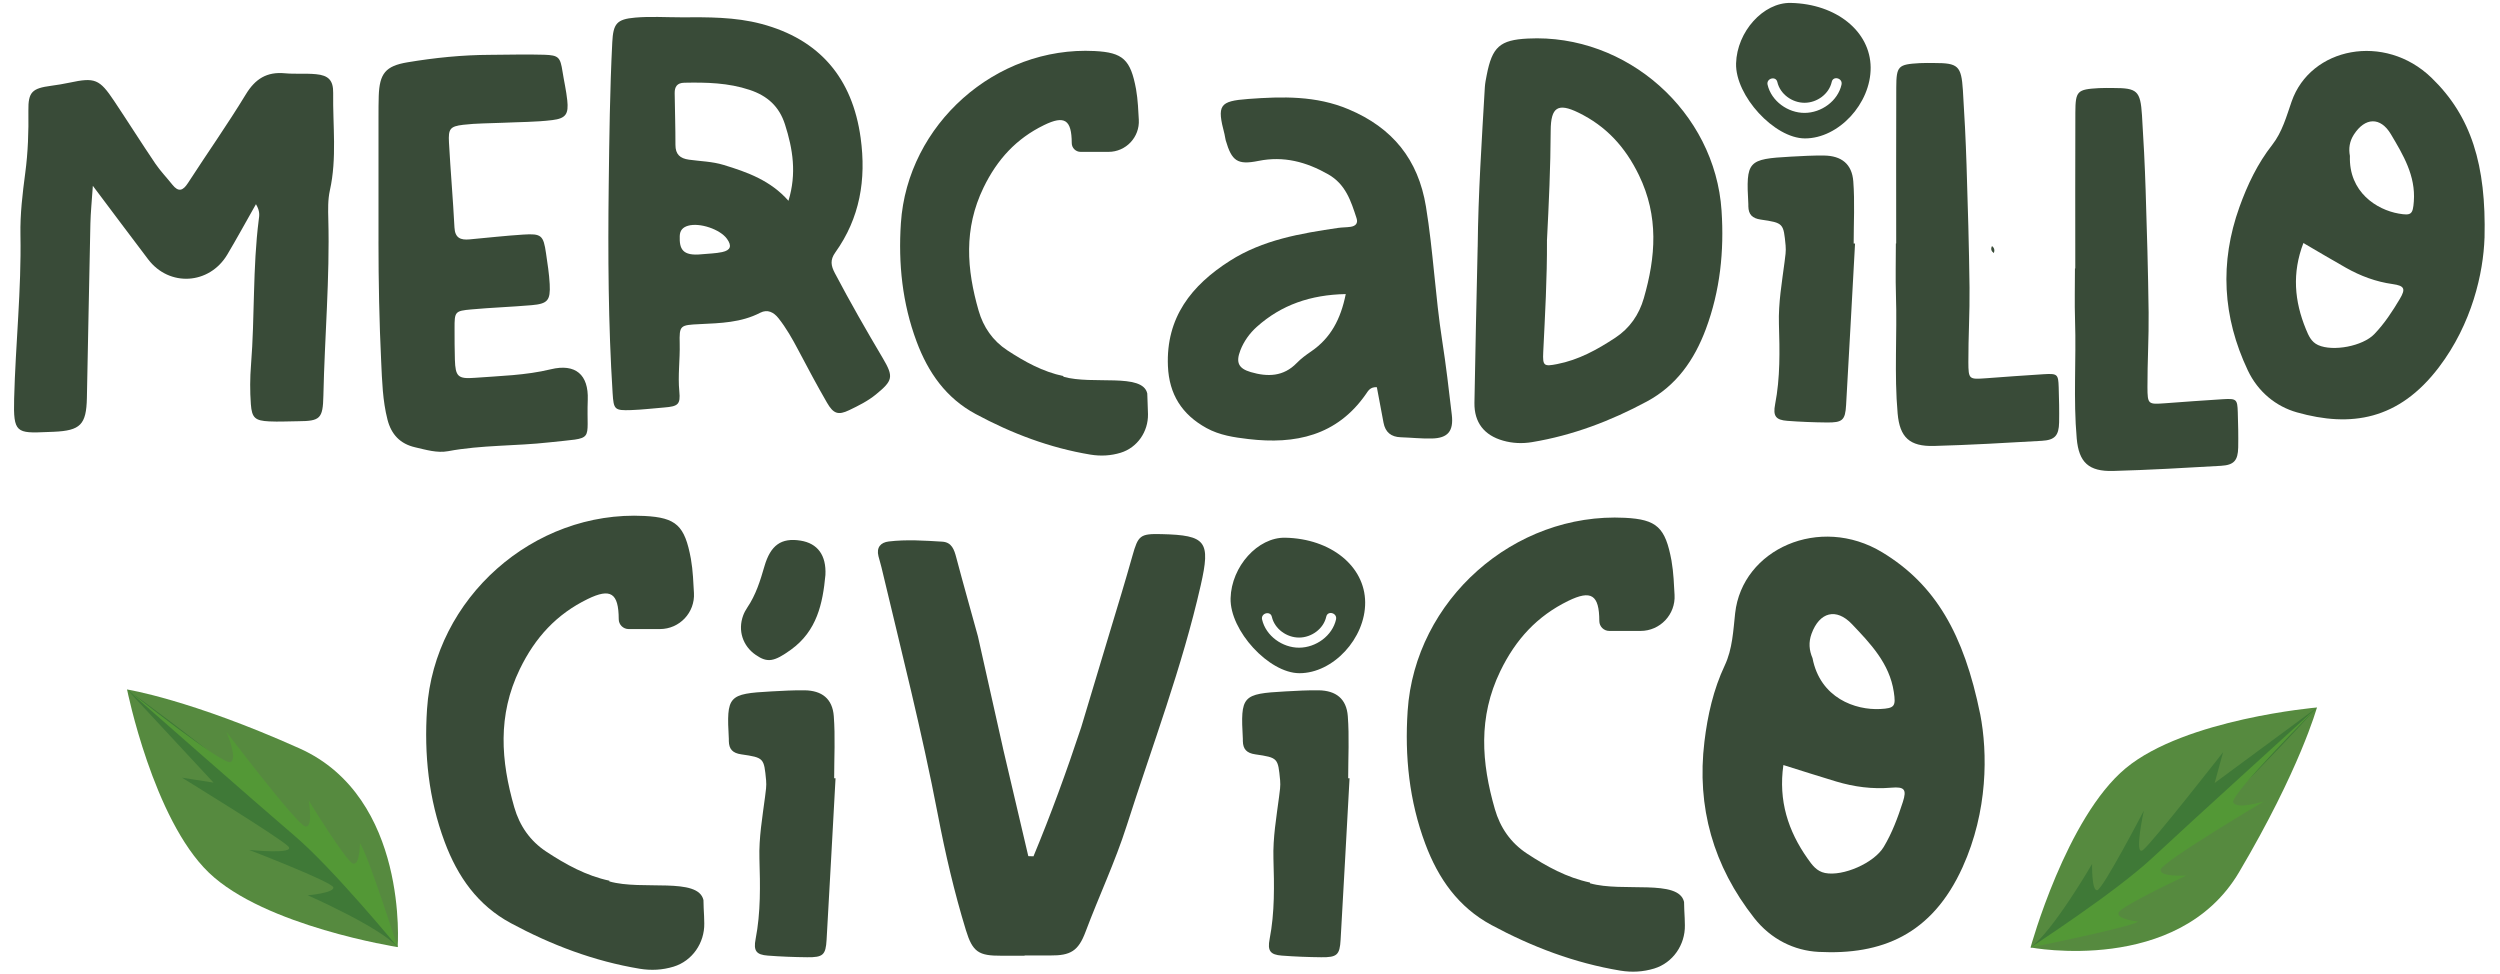 <?xml version="1.0" encoding="UTF-8"?>
<svg id="Capa_2" data-name="Capa 2" xmlns="http://www.w3.org/2000/svg" viewBox="0 0 1070 416.67">
  <defs>
    <style>
      .cls-1 {
        fill: #394b38;
      }

      .cls-2 {
        fill: #568a3f;
      }

      .cls-3 {
        fill: #3f7937;
      }

      .cls-4 {
        fill: #539836;
      }
    </style>
  </defs>
  <g>
    <path class="cls-1" d="m109.56,87.37c-4.45,7.84-8.23,14.79-12.28,21.59-7.68,12.89-24.83,13.92-33.85,2.06-7.51-9.87-14.92-19.83-23.69-31.49-.44,6.6-.94,11.37-1.05,16.16-.55,24.87-.98,49.75-1.5,74.63-.24,11.44-2.77,13.98-14.18,14.48-.89.04-1.78.06-2.67.1-13.36.61-14.67.36-14.29-14.24.6-23.38,3.14-46.68,2.7-70.09-.17-8.9.89-17.76,2.06-26.57,1.18-8.84,1.47-17.7,1.34-26.62-.11-8.02,1.59-9.58,9.74-10.67,2.64-.35,5.27-.79,7.87-1.34,10.86-2.31,12.81-1.59,19.14,7.91,5.92,8.87,11.61,17.9,17.58,26.73,2.15,3.18,4.86,5.96,7.25,8.98,2.63,3.33,4.55,2.7,6.72-.66,8.21-12.69,16.93-25.07,24.78-37.97,4.05-6.65,9.01-9.72,16.7-9,4.42.41,8.91-.03,13.33.39,5.34.51,7.42,2.61,7.34,8.06-.2,13.88,1.67,27.83-1.41,41.66-.89,3.99-.78,8.28-.67,12.41.67,25.21-1.57,50.34-2.11,75.52-.21,9.8-1.39,10.82-10.79,10.88-4.14.03-8.29.28-12.42.07-5.97-.3-7.4-1.45-7.83-7.35-.41-5.6-.38-11.28.07-16.87,1.64-20.68.68-41.49,3.31-62.12.22-1.71.64-3.54-1.2-6.63Z"/>
    <path class="cls-1" d="m632.45,105.75c.23-22.83,1.74-45.6,3.06-68.38.1-1.76.47-3.52.81-5.26,2.33-12.06,5.66-15.01,17.59-15.61,42.31-2.16,80.14,31.37,82.92,73.69,1.14,17.3-.6,34.24-6.73,50.67-4.95,13.26-12.62,24.18-25.22,30.97-15.47,8.33-31.76,14.52-49.2,17.41-4.18.69-8.31.5-12.34-.64-8.11-2.29-12.41-7.77-12.28-16.21.35-22.22.91-44.43,1.38-66.65Zm29.65-2.59c.08,15.72-.82,31.67-1.6,47.63-.29,5.88.36,6.12,5.94,5.04,9.2-1.78,17.18-6.19,24.88-11.26,6.24-4.1,10.21-9.92,12.23-16.92,5.12-17.73,6.46-35.06-2.08-52.67-5.88-12.14-14.07-21.01-25.91-26.78-8.76-4.27-11.81-2.37-11.86,7.67-.07,15.69-.8,31.35-1.61,47.28Z"/>
    <path class="cls-1" d="m162,103.26c0-17.77,0-35.55,0-53.32,0-2.96,0-5.93.1-8.89.34-9.57,2.88-12.8,12.28-14.38,11.7-1.96,23.5-3.16,35.39-3.2,7.71-.03,15.43-.28,23.13-.04,6.27.2,6.9,1.09,7.87,7.25.64,4.09,1.59,8.14,2.02,12.25.61,5.82-.54,7.75-6.39,8.47-7.03.87-14.18.81-21.28,1.15-5.63.26-11.29.19-16.87.86-5.63.68-6.41,1.73-6.09,7.59.66,12.13,1.73,24.23,2.35,36.36.23,4.56,2.67,5.44,6.43,5.1,7.68-.7,15.34-1.57,23.03-2.06,7.75-.5,8.61.32,9.72,7.96.64,4.4,1.35,8.81,1.58,13.25.36,6.99-.86,8.41-7.76,9.01-8.57.74-17.18,1.03-25.75,1.81-7.09.64-7.23.99-7.21,8.18.01,4.45,0,8.9.14,13.34.23,7.22,1.32,8.3,8.46,7.76,10.9-.83,21.82-1.04,32.61-3.66,10.53-2.55,16.2,2.28,15.8,13.07-.69,18.57,3.61,15.96-16.44,18.21-14.39,1.62-29,1.09-43.35,3.78-4.67.87-9.43-.6-14.07-1.66-6.46-1.48-10.23-5.52-11.86-11.87-2.08-8.12-2.3-16.46-2.69-24.72-.83-17.17-1.15-34.38-1.16-51.58Z"/>
    <path class="cls-1" d="m811.57,104.21c0-22.23-.06-44.46.03-66.68.04-9.32.79-9.98,10.06-10.51,2.07-.12,4.15-.05,6.22-.05,10.17-.01,11.57,1.18,12.24,11.65.68,10.64,1.22,21.3,1.56,31.96.56,17.47,1.07,34.94,1.28,52.42.13,10.65-.54,21.3-.5,31.95.03,7.46.3,7.46,7.48,6.95,8.27-.58,16.54-1.26,24.82-1.74,5.84-.34,6.18,0,6.36,5.56.16,5.03.28,10.07.18,15.1-.12,5.59-1.81,7.53-7.4,7.85-15.38.89-30.77,1.78-46.16,2.2-10.42.28-14.64-3.67-15.55-13.87-1.5-16.83-.17-33.73-.72-50.59-.24-7.39-.04-14.8-.04-22.2.05,0,.1,0,.14,0Z"/>
    <path class="cls-1" d="m888.22,114.91c0-22.23-.06-44.46.03-66.68.04-9.32.79-9.98,10.06-10.51,2.07-.12,4.15-.05,6.22-.05,10.17-.01,11.57,1.18,12.24,11.65.68,10.64,1.22,21.3,1.56,31.96.56,17.47,1.07,34.94,1.28,52.42.13,10.65-.54,21.3-.5,31.95.03,7.46.3,7.46,7.48,6.95,8.27-.58,16.54-1.26,24.82-1.74,5.84-.34,6.18,0,6.36,5.56.16,5.03.28,10.07.18,15.1-.12,5.59-1.81,7.53-7.4,7.85-15.38.89-30.77,1.78-46.16,2.2-10.42.28-14.64-3.67-15.55-13.87-1.5-16.83-.17-33.73-.72-50.59-.24-7.39-.04-14.8-.04-22.2.05,0,.1,0,.14,0Z"/>
    <path class="cls-1" d="m793.96,104.22c-1.27,23.05-2.5,46.09-3.83,69.14-.37,6.5-1.54,7.54-8.32,7.46-5.62-.06-11.24-.27-16.84-.7-4.9-.37-6.21-2-5.22-7.08,2.22-11.43,1.97-22.95,1.63-34.45-.26-8.97,1.28-17.7,2.42-26.5.3-2.35.68-4.63.44-7.04-.92-9.47-.84-9.64-10.63-11.07-3.67-.53-5.26-2.2-5.32-5.7,0-.3.01-.59,0-.89-1.03-18.53-.35-19.32,18.21-20.35,4.73-.26,9.48-.53,14.21-.47,7.42.1,11.94,3.61,12.5,11.06.67,8.82.16,17.73.16,26.6.2,0,.4,0,.6,0Z"/>
    <path class="cls-1" d="m852.57,105.32c1.06.79,1.21,1.82.8,3.01-1.09-.78-1.44-1.76-.8-3.01Z"/>
    <path class="cls-1" d="m766.44,1.25c-11.73-.25-23.04,12.29-23.4,25.91-.36,13.83,16.4,32.07,29.48,32.08,14.41.01,28.23-14.9,28.12-30.34-.1-15.46-14.68-27.25-34.2-27.65Zm21.75,34.92c-1.58,7.1-8.67,12.12-15.8,12.15-7.13.03-14.24-5-15.87-12.07-.62-2.72,3.56-3.87,4.18-1.15,1.2,5.23,6.39,8.91,11.68,8.89,5.29-.02,10.45-3.72,11.61-8.96.61-2.73,4.79-1.57,4.18,1.15Z"/>
    <path class="cls-1" d="m1063.37,101.84c-.5,14.95-5.3,36.63-19.54,55.37-17.17,22.6-37.65,25.81-60.75,19.28-8.96-2.53-16.66-8.76-21.03-18-10.82-22.85-12.09-46.16-3.56-69.91,3.41-9.49,7.73-18.57,14.03-26.6,4.27-5.45,6.11-12.25,8.29-18.52,8.08-23.25,39.84-29.56,59.88-10.17,16.99,16.43,23.45,37.26,22.69,68.55Zm-77.51,2.17c-4.93,12.85-3.84,24.91,1.06,36.85,1.14,2.77,2.26,5.49,5.26,6.84,6.35,2.86,19.07.47,24.04-4.71,4.33-4.51,7.75-9.74,10.92-15.08,2.58-4.34,1.96-5.61-3.08-6.32-7.16-1-13.75-3.46-19.98-6.98-5.89-3.33-11.7-6.79-18.23-10.6Zm19.9-37.26c-.53,15.53,11.54,23.03,20.87,24.66,5.41.94,6.08.34,6.49-5.2.82-10.97-4.56-19.92-9.81-28.76-4.48-7.54-11.07-7.25-15.85.14-1.88,2.91-2.3,5.98-1.7,9.15Z"/>
  </g>
  <g>
    <path class="cls-2" d="m170.2,405.36s4.88-64.03-41.99-85.04c-46.87-21.01-73.83-25.22-73.83-25.22,0,0,11.14,55.4,34.99,78.37,23.85,22.97,80.83,31.89,80.83,31.89Z"/>
    <path class="cls-3" d="m170.2,405.36s-3.58-13.37-33.22-42.85c-29.64-29.47-82.61-67.42-82.61-67.42l37.02,39.87-13.5-2.11s42.24,25.92,45.51,29.44c3.27,3.53-16.81,1.47-16.81,1.47,0,0,35.35,13.63,36.06,16,.7,2.38-10.93,3.44-10.93,3.44,0,0,30.63,13.42,38.48,22.14Z"/>
    <path class="cls-4" d="m170.2,405.36s-13.34-41.42-16.17-44.47c0,0,.04,9.43-2.88,8.73s-19.03-27.02-19.03-27.02c0,0,2.1,11.62-1.39,11.14-3.49-.48-33.84-40.53-33.84-40.53,0,0,4.98,11.34,1.81,12.96-3.16,1.62-44.32-31.08-44.32-31.08,0,0,55.51,48.84,71.88,62.8,16.37,13.96,43.94,47.47,43.94,47.47Z"/>
  </g>
  <g>
    <path class="cls-2" d="m869.08,405.51s63.08,12.04,89.22-32.18c26.14-44.21,33.35-70.53,33.35-70.53,0,0-56.3,4.85-81.81,25.97-25.5,21.12-40.76,76.74-40.76,76.74Z"/>
    <path class="cls-3" d="m869.08,405.51s13.69-2.05,46.31-28.19c32.62-26.14,76.27-74.52,76.27-74.52l-43.78,32.31,3.61-13.18s-30.49,39.06-34.36,41.92c-3.87,2.86.43-16.87.43-16.87,0,0-17.51,33.6-19.95,34.03s-2.19-11.25-2.19-11.25c0,0-16.78,28.93-26.32,35.75Z"/>
    <path class="cls-4" d="m869.08,405.51s42.66-8.6,46.01-11.07c0,0-9.37-1.02-8.35-3.84,1.02-2.82,28.98-15.87,28.98-15.87,0,0-11.79.78-10.91-2.64.87-3.41,44.07-29.08,44.07-29.08,0,0-11.83,3.67-13.08.34-1.25-3.33,35.86-40.55,35.86-40.55,0,0-54.76,49.68-70.47,64.38-15.71,14.7-52.1,38.33-52.1,38.33Z"/>
  </g>
  <g>
    <path class="cls-1" d="m847.54,305.71c3.18,16.47,3.35,41.39-7.55,65.44-13.14,29-34.74,37.64-61.64,36.26-10.43-.53-20.41-5.43-27.5-14.44-17.54-22.3-24.75-47.47-21.35-75.58,1.36-11.23,3.82-22.24,8.7-32.6,3.31-7.02,3.63-14.93,4.44-22.32,3.03-27.44,36.2-42.28,62.96-26.08,22.69,13.73,34.95,34.9,41.93,69.32Zm-84.25,21.72c-2.18,15.28,2.02,28.2,10.36,40.04,1.93,2.74,3.85,5.44,7.46,6.17,7.66,1.55,20.97-4.24,25.12-11.15,3.61-6.01,6.04-12.59,8.18-19.22,1.74-5.39.74-6.63-4.94-6.14-8.08.69-15.9-.35-23.59-2.65-7.27-2.17-14.49-4.51-22.59-7.04Zm12.47-45.73c3.3,17.12,18.38,22.31,28.99,21.76,6.15-.32,6.73-1.15,5.8-7.31-1.84-12.21-9.96-20.65-17.9-29.01-6.78-7.13-13.92-5.16-17.31,4.11-1.33,3.65-1.03,7.11.42,10.44Z"/>
    <path class="cls-1" d="m301.08,385.24c.12,5.99.25,4.42.35,9.98.14,8.37-5.13,16.06-13.14,18.51-4.72,1.44-9.56,1.71-14.47.9-19.56-3.24-37.84-10.18-55.2-19.53-14.14-7.62-22.75-19.87-28.3-34.75-6.88-18.43-8.83-37.44-7.55-56.85,3.12-47.47,45.57-85.1,93.04-82.67,13.65.7,17.26,4.11,19.89,18.32.39,2.13.79,5.65.91,7.81.13,2.28.27,4.56.4,6.83.5,8.38-6.17,15.45-14.56,15.45h-13.38c-2.33,0-4.24-1.87-4.25-4.2,0-.01,0-.03,0-.04-.05-11.26-3.48-13.4-13.3-8.61-13.29,6.48-22.47,16.42-29.07,30.05-9.57,19.76-8.07,39.2-2.33,59.1,2.26,7.85,6.73,14.38,13.72,18.98,8.38,5.51,17.06,10.3,26.99,12.42,0,0-.08.29,0,.31,14,4,38-2,40.26,8Z"/>
    <path class="cls-1" d="m491.03,168.39c.11,5.33.23,3.94.31,8.89.13,7.47-4.57,14.32-11.71,16.5-4.2,1.28-8.52,1.52-12.9.8-17.43-2.88-33.73-9.07-49.2-17.41-12.6-6.79-20.27-17.7-25.22-30.97-6.13-16.43-7.87-33.37-6.73-50.67,2.78-42.31,40.62-75.85,82.92-73.69,12.17.62,15.39,3.67,17.73,16.33.35,1.9.7,5.04.82,6.97.12,2.03.24,4.06.36,6.09.44,7.47-5.5,13.77-12.98,13.77h-11.93c-2.07,0-3.78-1.67-3.79-3.75v-.04c-.04-10.04-3.1-11.94-11.86-7.67-11.84,5.77-20.03,14.64-25.91,26.78-8.53,17.61-7.19,34.94-2.08,52.67,2.02,6.99,6,12.82,12.23,16.92,7.48,4.91,15.21,9.18,24.06,11.06,0,0-.07.27,0,.28,12.48,3.57,33.87-1.78,35.88,7.14Z"/>
    <path class="cls-1" d="m357.33,116.92c-1.69-3.2-2.12-5.66.17-8.86,10.54-14.75,13.3-31.14,10.86-49.01-3.5-25.57-17.53-42.2-42.51-48.83-11.29-2.99-22.88-2.88-34.41-2.81-6.52,0-13.08-.44-19.55.12-8.03.69-9.43,2.64-9.84,10.64-1.03,20.42-1.27,40.85-1.52,61.28-.35,29.62-.2,59.23,1.67,88.81.45,7.06.81,7.49,7.9,7.26,4.73-.16,9.45-.73,14.17-1.11,5.91-.48,7.03-1.28,6.48-6.86-.67-6.85.33-13.61.16-20.43-.19-7.92.12-7.98,8.55-8.39,8.87-.43,17.74-.63,25.93-4.88,3.09-1.59,5.76-.23,7.8,2.35,3.33,4.2,5.94,8.84,8.44,13.57,4.01,7.58,8.03,15.17,12.33,22.59,2.75,4.76,4.79,5.43,9.49,3.19,3.97-1.91,7.95-3.87,11.45-6.73,7.22-5.92,7.69-7.48,2.94-15.51-7.1-11.98-14.02-24.06-20.51-36.39Zm-48.23-9.03c-2.85.61-5.83.64-8.75.93-8.35.87-9.61-2.34-9.42-7.82.08-2.39,1.31-3.73,3.55-4.38,4.94-1.44,13.74,1.49,16.68,5.62,2.15,3,1.6,4.86-2.06,5.65Zm28.36-21.95c-7.64-8.68-17.54-12.24-27.76-15.35-4.88-1.49-9.89-1.56-14.84-2.25-3.81-.53-5.78-2.28-5.77-6.32.01-7.38-.23-14.76-.33-22.14-.03-2.74,1.01-4.4,4.11-4.47,9.47-.19,18.82.01,28,3.07,7.6,2.54,12.63,7.07,15.1,14.77,3.37,10.5,5.06,21.02,1.49,32.69Z"/>
    <path class="cls-1" d="m621.37,177.53c-1.24-10.6-2.47-21.21-4.12-31.75-2.96-19.04-3.83-38.31-6.94-57.34-3.3-20.23-14.33-33.75-33.11-41.66-13.95-5.88-28.36-5.5-42.88-4.43-12.52.93-13.51,2.61-10.23,15.08.23.85.26,1.76.51,2.61,2.6,8.91,5,10.65,14.02,8.83,10.81-2.18,20.38.39,29.78,5.7,7.57,4.28,9.81,11.5,12.21,18.84.73,2.23-.49,3.36-2.54,3.67-1.76.26-3.56.21-5.32.46-16.16,2.37-32.25,5.1-46.37,14.1-16.44,10.49-27.38,24.23-26.51,45.06.51,12.08,5.99,20.71,16.49,26.5,5.63,3.1,11.83,4,17.96,4.72,20.01,2.36,37.85-1.39,50.26-19.2.95-1.35,1.8-3.15,4.71-3.01.93,4.93,1.9,10.05,2.85,15.18.77,4.1,3.23,6.13,7.39,6.26,4.43.15,8.87.63,13.3.53,6.87-.15,9.36-3.14,8.54-10.15Zm-60.14-27.16c-2.19,1.5-4.38,3.09-6.21,4.98-5.7,5.9-12.5,6.01-19.67,3.91-5.3-1.55-6.49-4.13-4.47-9.33,1.52-3.92,4.02-7.35,7.06-10.07,10.51-9.4,23.01-13.7,38.04-14-2.16,10.81-6.49,18.84-14.75,24.51Z"/>
    <path class="cls-1" d="m721.13,396.02c.14,8.37-5.13,16.06-13.14,18.51-4.72,1.44-9.56,1.71-14.47.9-19.57-3.24-37.85-10.18-55.2-19.53-14.14-7.62-22.75-19.87-28.3-34.75-6.89-18.44-8.83-37.45-7.55-56.86,3.12-47.47,45.57-85.09,93.03-82.67,13.65.7,17.27,4.11,19.9,18.32.39,2.13.78,5.65.91,7.81.13,2.28.27,4.56.4,6.84.5,8.38-6.17,15.45-14.56,15.45h-13.38c-2.33,0-4.24-1.88-4.26-4.21v-.04c-.04-11.26-3.47-13.4-13.3-8.61-13.28,6.48-22.47,16.43-29.07,30.05-9.57,19.76-8.07,39.2-2.33,59.09,2.26,7.85,6.72,14.38,13.72,18.99,8.38,5.51,17.07,10.3,26.99,12.41,0,0-.08.29,0,.32,14,4,38-2,40.26,8,.12,5.98.25,4.42.35,9.98Z"/>
    <path class="cls-1" d="m429.28,320.28c3.59,15.39,7.22,30.77,10.83,46.15.74.02,1.48.05,2.22.07,7.45-17.94,14.11-36.17,20.41-55.19l12.32-40.97c3.27-10.8,6.57-21.6,9.62-32.46,2.46-8.74,3.27-9.5,12.43-9.28,19.17.47,21.08,3.04,16.8,21.9-7.96,35.08-20.76,68.65-31.66,102.82-4.96,15.55-11.93,30.28-17.65,45.52-3.07,8.17-6.37,10.17-15.11,10.1-3.66-.03-7.31,0-10.97,0,0,.04,0,.07,0,.11-3.33,0-6.65-.01-9.98,0-9.65.04-12.26-1.54-15.14-10.96-4.96-16.21-8.8-32.7-11.99-49.35-6.81-35.57-15.77-70.66-24.13-105.87-.38-1.61-.9-3.2-1.3-4.81-.94-3.77.93-5.89,4.41-6.31,7.61-.91,15.26-.38,22.88.08,4.1.25,5.13,3.42,6.03,6.85,2.97,11.24,6.17,22.43,9.24,33.64l10.75,47.96Z"/>
    <path class="cls-1" d="m577.61,333.1c-1.27,23.05-2.5,46.09-3.83,69.14-.37,6.5-1.54,7.54-8.32,7.46-5.62-.06-11.24-.27-16.84-.7-4.9-.37-6.21-2-5.22-7.08,2.22-11.43,1.97-22.95,1.63-34.45-.26-8.97,1.28-17.7,2.42-26.5.3-2.35.68-4.63.44-7.04-.92-9.47-.84-9.64-10.63-11.07-3.67-.53-5.26-2.2-5.32-5.7,0-.3.01-.59,0-.89-1.03-18.53-.35-19.32,18.21-20.35,4.73-.26,9.48-.53,14.21-.47,7.42.1,11.94,3.61,12.5,11.06.67,8.82.16,17.73.16,26.6.2,0,.4,0,.6,0Z"/>
    <path class="cls-1" d="m550.09,230.14c-11.73-.25-23.04,12.29-23.4,25.91-.36,13.83,16.4,32.07,29.48,32.08,14.41.01,28.23-14.9,28.12-30.34-.1-15.46-14.68-27.25-34.2-27.65Zm21.75,34.92c-1.58,7.1-8.67,12.12-15.8,12.15-7.13.03-14.24-5-15.87-12.07-.62-2.72,3.56-3.87,4.18-1.15,1.2,5.23,6.39,8.91,11.68,8.89,5.29-.02,10.45-3.72,11.61-8.96.61-2.73,4.79-1.57,4.18,1.15Z"/>
    <path class="cls-1" d="m357.61,333.1c-1.27,23.05-2.5,46.09-3.83,69.14-.37,6.5-1.54,7.54-8.32,7.46-5.62-.06-11.24-.27-16.84-.7-4.9-.37-6.21-2-5.22-7.08,2.22-11.43,1.97-22.95,1.63-34.45-.26-8.97,1.28-17.7,2.42-26.5.3-2.35.68-4.63.44-7.04-.92-9.47-.84-9.64-10.63-11.07-3.67-.53-5.26-2.2-5.32-5.7,0-.3.01-.59,0-.89-1.03-18.53-.35-19.32,18.21-20.35,4.73-.26,9.48-.53,14.21-.47,7.42.1,11.94,3.61,12.5,11.06.67,8.82.16,17.73.16,26.6.2,0,.4,0,.6,0Z"/>
  </g>
  <path class="cls-1" d="m353.28,246.09c-1.15,12.25-3.62,23.95-14.77,31.99-7.25,5.22-10.06,5.65-15.02,2.25-5.61-3.84-7.77-10.5-5.42-16.9.44-1.19,1.06-2.34,1.77-3.4,3.66-5.41,5.55-11.47,7.32-17.6,2.63-9.12,7.22-12.35,15.45-11.05,7.37,1.17,11.09,6.29,10.67,14.71Z"/>
</svg>